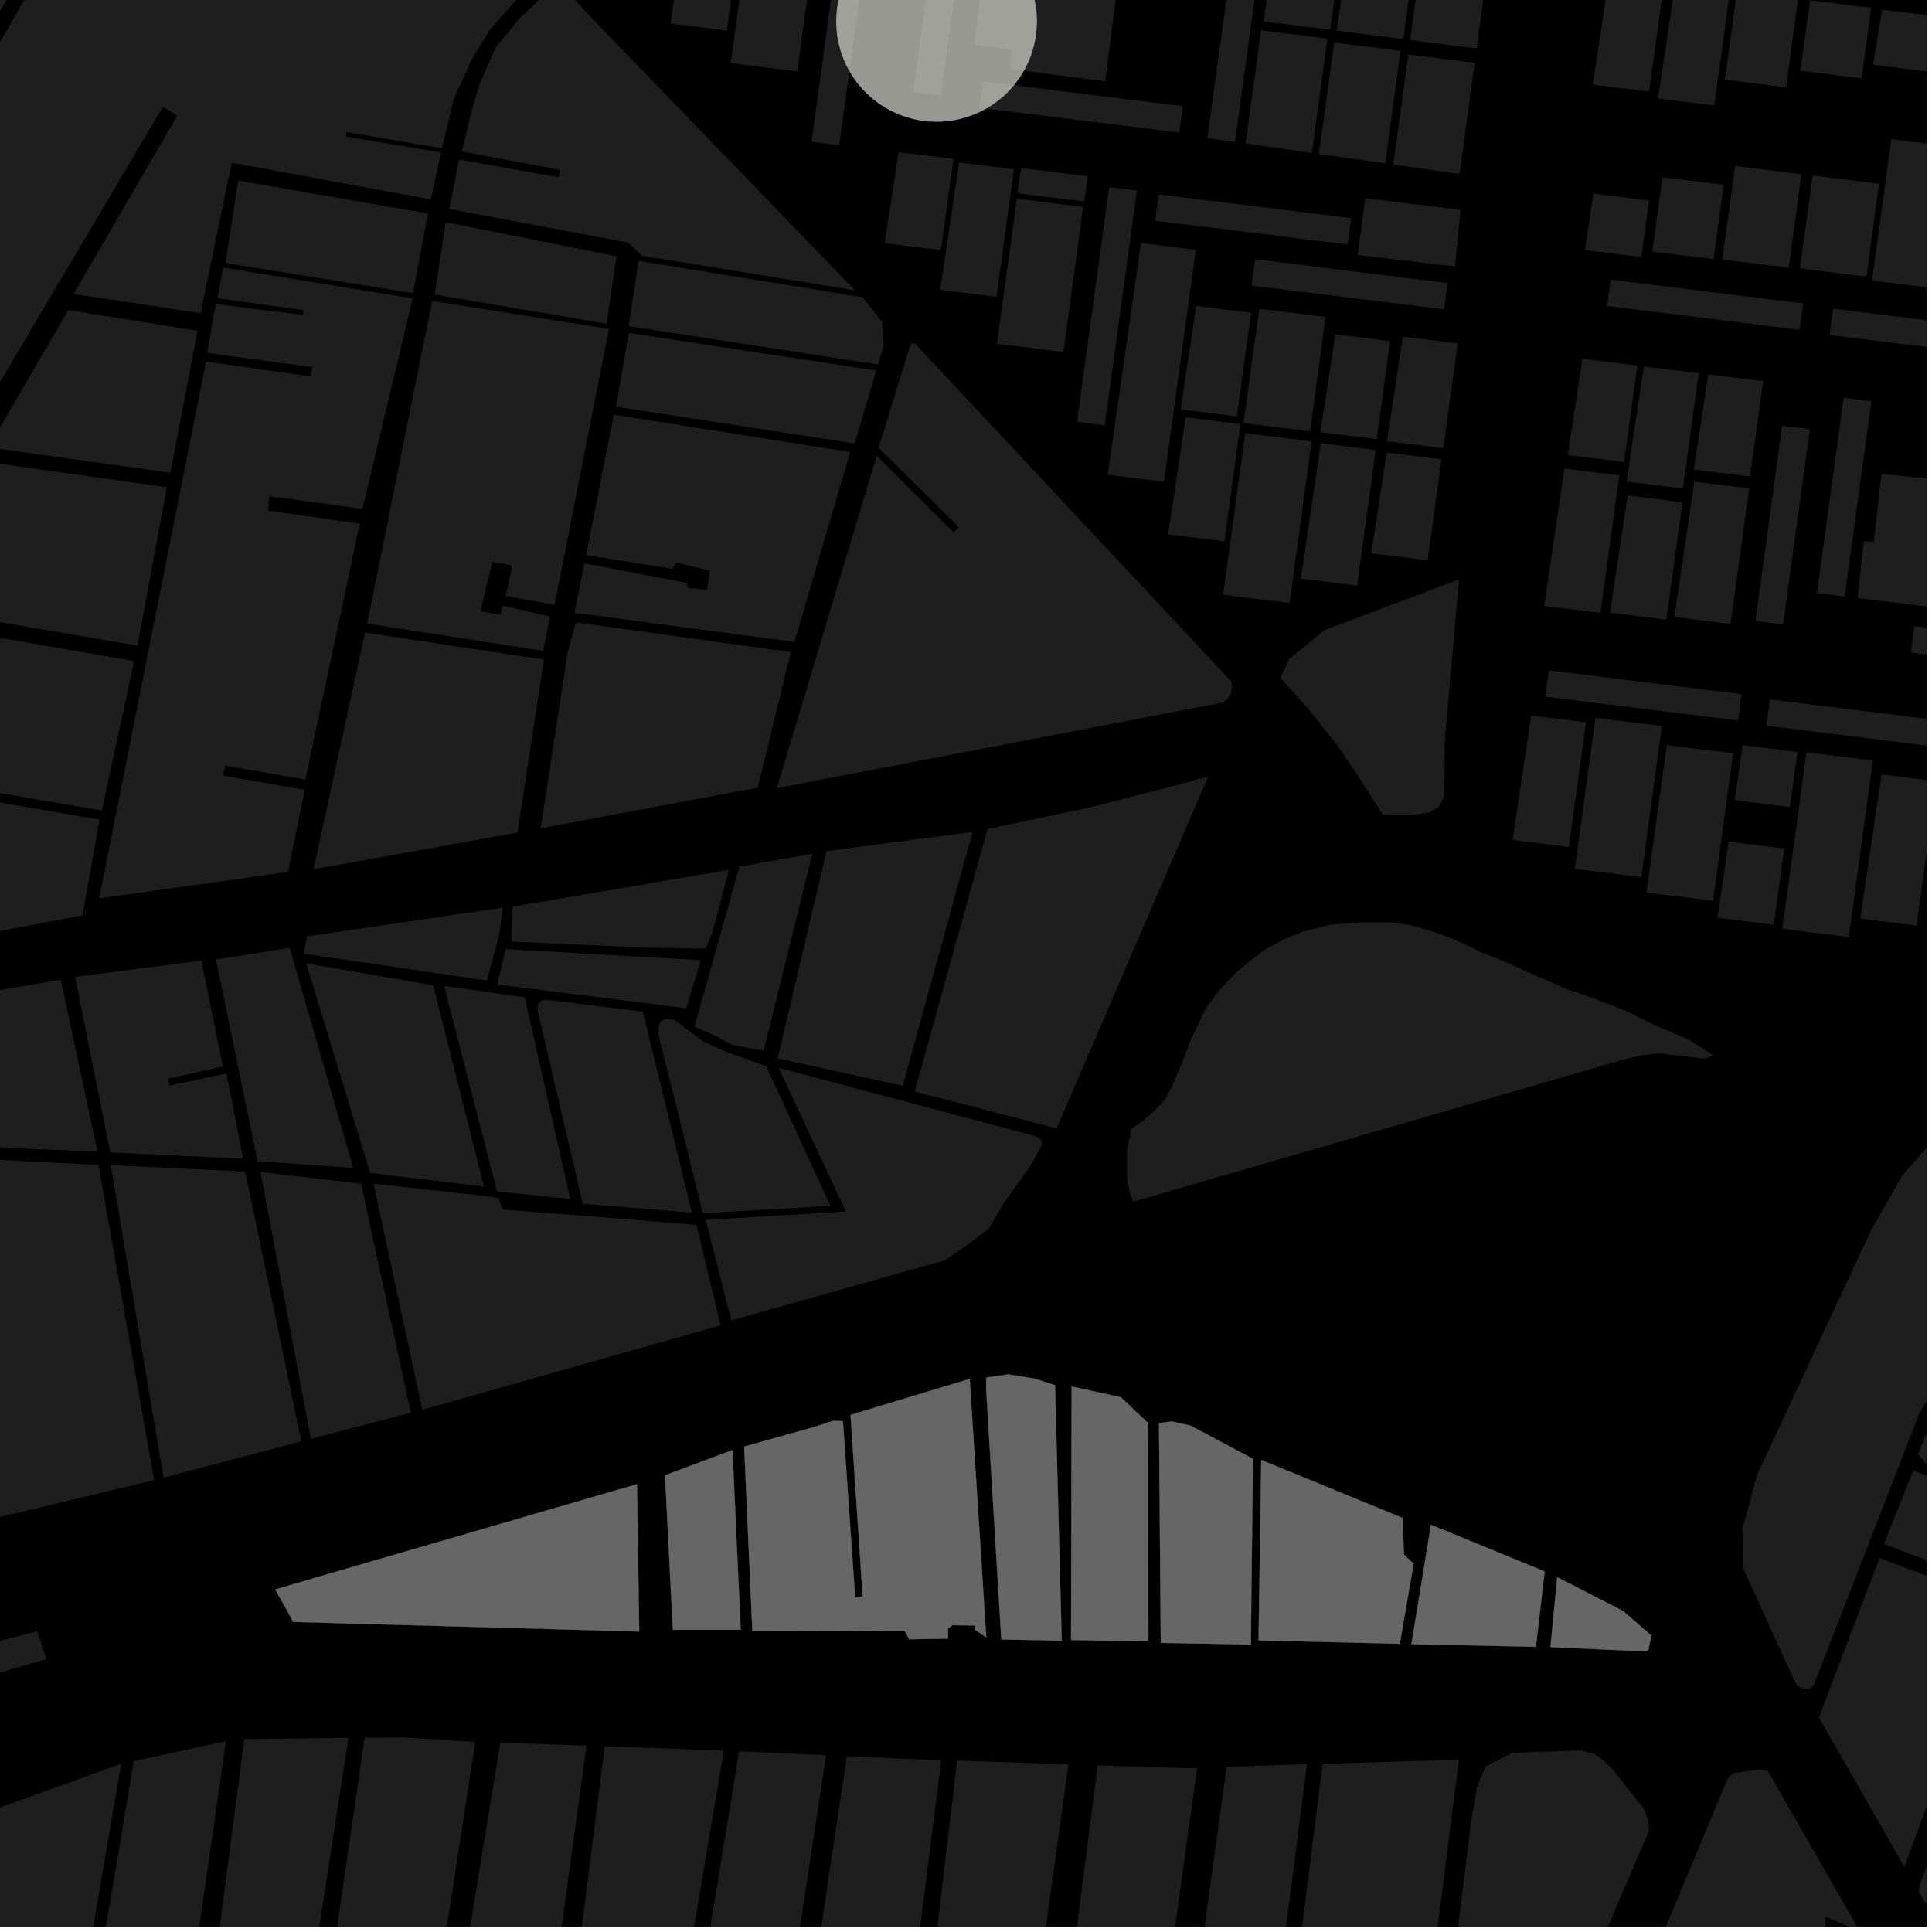 <?xml version="1.0" encoding="UTF-8"?>
<svg xmlns="http://www.w3.org/2000/svg" xmlns:xlink="http://www.w3.org/1999/xlink" width="361pt" height="361pt" viewBox="0 0 361 361" version="1.1">
<defs>
<clipPath id="clip1">
  <path d="M 349 1 L 360 1 L 360 14 L 349 14 Z M 349 1 "/>
</clipPath>
<clipPath id="clip2">
  <path d="M 341 57 L 360 57 L 360 68 L 341 68 Z M 341 57 "/>
</clipPath>
<clipPath id="clip3">
  <path d="M 349 25 L 360 25 L 360 54 L 349 54 Z M 349 25 "/>
</clipPath>
<clipPath id="clip4">
  <path d="M 357 117 L 360 117 L 360 127 L 357 127 Z M 357 117 "/>
</clipPath>
<clipPath id="clip5">
  <path d="M 347 88 L 360 88 L 360 117 L 347 117 Z M 347 88 "/>
</clipPath>
<clipPath id="clip6">
  <path d="M 347 144 L 360 144 L 360 173 L 347 173 Z M 347 144 "/>
</clipPath>
<clipPath id="clip7">
  <path d="M 330 130 L 360 130 L 360 141 L 330 141 Z M 330 130 "/>
</clipPath>
<clipPath id="clip8">
  <path d="M 339 291 L 360 291 L 360 349 L 339 349 Z M 339 291 "/>
</clipPath>
<clipPath id="clip9">
  <path d="M 325 13 L 360 13 L 360 316 L 325 316 Z M 325 13 "/>
</clipPath>
<clipPath id="clip10">
  <path d="M 358 216 L 360 216 L 360 293 L 358 293 Z M 358 216 "/>
</clipPath>
<clipPath id="clip11">
  <path d="M 358 333 L 360 333 L 360 360 L 358 360 Z M 358 333 "/>
</clipPath>
<clipPath id="clip12">
  <path d="M 352 274 L 360 274 L 360 316 L 352 316 Z M 352 274 "/>
</clipPath>
<clipPath id="clip13">
  <path d="M 0 304 L 9 304 L 9 360 L 0 360 Z M 0 304 "/>
</clipPath>
<clipPath id="clip14">
  <path d="M 54 324 L 89 324 L 89 360 L 54 360 Z M 54 324 "/>
</clipPath>
<clipPath id="clip15">
  <path d="M 191 329 L 224 329 L 224 360 L 191 360 Z M 191 329 "/>
</clipPath>
<clipPath id="clip16">
  <path d="M 166 328 L 200 328 L 200 360 L 166 360 Z M 166 328 "/>
</clipPath>
<clipPath id="clip17">
  <path d="M 121 327 L 155 327 L 155 360 L 121 360 Z M 121 327 "/>
</clipPath>
<clipPath id="clip18">
  <path d="M 33 324 L 66 324 L 66 360 L 33 360 Z M 33 324 "/>
</clipPath>
<clipPath id="clip19">
  <path d="M 10 325 L 43 325 L 43 360 L 10 360 Z M 10 325 "/>
</clipPath>
<clipPath id="clip20">
  <path d="M 0 329 L 23 329 L 23 360 L 0 360 Z M 0 329 "/>
</clipPath>
<clipPath id="clip21">
  <path d="M 77 325 L 110 325 L 110 360 L 77 360 Z M 77 325 "/>
</clipPath>
<clipPath id="clip22">
  <path d="M 100 326 L 136 326 L 136 360 L 100 360 Z M 100 326 "/>
</clipPath>
<clipPath id="clip23">
  <path d="M 142 328 L 176 328 L 176 360 L 142 360 Z M 142 328 "/>
</clipPath>
<clipPath id="clip24">
  <path d="M 213 329 L 245 329 L 245 360 L 213 360 Z M 213 329 "/>
</clipPath>
<clipPath id="clip25">
  <path d="M 232 328 L 273 328 L 273 360 L 232 360 Z M 232 328 "/>
</clipPath>
<clipPath id="clip26">
  <path d="M 261 327 L 309 327 L 309 360 L 261 360 Z M 261 327 "/>
</clipPath>
<clipPath id="clip27">
  <path d="M 284 330 L 360 330 L 360 360 L 284 360 Z M 284 330 "/>
</clipPath>
</defs>
<g id="surface350">
<path style="fill-rule:nonzero;fill:rgb(0%,0%,0%);fill-opacity:1;stroke-width:0.03;stroke-linecap:square;stroke-linejoin:miter;stroke:rgb(0%,0%,0%);stroke-opacity:1;stroke-miterlimit:10;" d="M 0 178 L 360 178 L 360 -182 L 0 -182 Z M 0 178 " transform="matrix(1,0,0,1,0,182)"/>
<path style=" stroke:none;fill-rule:nonzero;fill:rgb(39.999%,39.999%,39.999%);fill-opacity:0.3;" d="M 40.289 56.809 L 56.637 58.836 L 56.672 58.367 L 56.703 57.941 L 40.656 55.727 L 41.703 49.996 L 77.109 55.762 L 67.73 95.086 L 50.316 92.723 L 50.199 93.965 L 50.129 95.406 L 67.223 97.84 L 57.055 145.676 L 42.059 143.059 L 41.906 143.914 L 41.727 144.926 L 56.969 147.586 L 53.812 162.934 L 18.523 167.859 L 38.504 67.559 L 58.141 70.352 L 58.23 69.57 L 58.34 68.605 L 38.73 65.938 Z M 40.289 56.809 "/>
<path style=" stroke:none;fill-rule:nonzero;fill:rgb(39.999%,39.999%,39.999%);fill-opacity:0.3;" d="M 163.82 85.16 L 178.168 99.473 L 178.688 98.941 L 179.176 98.488 L 164.164 83.691 L 169.918 65.074 L 170.211 64.211 L 170.926 64.152 L 230.098 127.359 L 230.199 128.457 L 229.996 129.621 L 229.285 130.676 L 228.402 131.289 L 145.148 147.273 Z M 163.82 85.16 "/>
<path style=" stroke:none;fill-rule:nonzero;fill:rgb(39.999%,39.999%,39.999%);fill-opacity:0.3;" d="M 221.969 146.125 L 225.777 145.051 L 225.742 145.129 L 223.891 146.98 Z M 221.969 146.125 "/>
<path style=" stroke:none;fill-rule:nonzero;fill:rgb(39.999%,39.999%,39.999%);fill-opacity:0.3;" d="M 96.695 155.566 L 58.59 162.43 L 68.211 118.191 L 101.629 123.238 Z M 96.695 155.566 "/>
<path style=" stroke:none;fill-rule:nonzero;fill:rgb(39.999%,39.999%,39.999%);fill-opacity:0.3;" d="M 80.762 56.23 L 113.789 61.461 L 103.629 113.012 L 94.48 111.359 L 95.73 105.676 L 93.789 105.316 L 91.984 104.984 L 89.793 114.203 L 93.508 114.887 L 93.961 113.164 L 102.781 115.203 L 101.484 121.625 L 68.605 116.504 Z M 80.762 56.23 "/>
<path style=" stroke:none;fill-rule:nonzero;fill:rgb(39.999%,39.999%,39.999%);fill-opacity:0.3;" d="M 107.605 116.289 L 147.773 121.844 L 141.582 147.18 L 101.027 154.773 L 106.055 121.945 Z M 107.605 116.289 "/>
<path style=" stroke:none;fill-rule:nonzero;fill:rgb(39.999%,39.999%,39.999%);fill-opacity:0.3;" d="M 114.68 77.477 L 158.863 84.457 L 148.449 119.941 L 107.328 114.5 L 109.215 105.273 L 128.328 108.91 L 128.574 109.863 L 132.098 110.246 L 132.367 108.445 L 132.637 106.648 L 126.402 105.109 L 125.625 106.281 L 109.516 103.723 Z M 114.68 77.477 "/>
<path style=" stroke:none;fill-rule:nonzero;fill:rgb(39.999%,39.999%,39.999%);fill-opacity:0.3;" d="M 117.488 62.203 L 163.742 69.238 L 159.699 82.871 L 115.117 76 Z M 117.488 62.203 "/>
<path style=" stroke:none;fill-rule:nonzero;fill:rgb(39.999%,39.999%,39.999%);fill-opacity:0.3;" d="M 44.504 33.738 L 79.965 39.883 L 77.168 54.785 L 42.133 49.152 Z M 44.504 33.738 "/>
<path style=" stroke:none;fill-rule:nonzero;fill:rgb(39.999%,39.999%,39.999%);fill-opacity:0.3;" d="M 109.422 2.184 L 159.746 54.25 L 119.949 47.781 L 117.434 45.352 L 83.965 39.039 L 85.777 29.801 L 104.441 33.121 L 104.547 32.387 L 104.641 31.73 L 86.293 28.32 L 88.215 20.441 L 89.492 16.031 L 92.609 8.848 L 96.93 3.598 L 103.246 -2.453 L 104.047 -2.898 L 104.934 -2.812 Z M 109.422 2.184 "/>
<path style=" stroke:none;fill-rule:nonzero;fill:rgb(39.999%,39.999%,39.999%);fill-opacity:0.3;" d="M 83.281 41.52 L 115.203 47.887 L 113.344 60.492 L 81.211 55.043 Z M 83.281 41.52 "/>
<path style=" stroke:none;fill-rule:nonzero;fill:rgb(39.999%,39.999%,39.999%);fill-opacity:0.3;" d="M 119.32 48.742 L 161.176 55.535 L 164.84 60.168 L 165.094 64.652 L 164.059 68.117 L 117.469 60.938 Z M 119.32 48.742 "/>
<path style=" stroke:none;fill-rule:evenodd;fill:rgb(39.999%,39.999%,39.999%);fill-opacity:0.3;" d="M -37.281 -34.914 L -36.562 -34.184 L -53.965 -18.754 L -52.895 -17.801 L -51.82 -16.852 L -34.102 -32.043 L -29.082 -27.219 L -27.699 -28.516 L -32.57 -33.32 L -20.598 -44.184 L -21.629 -45.379 L -22.75 -46.684 L -34.359 -36.629 L -34.906 -37.172 L -18.988 -52.293 L -15.234 -56.043 L -14.406 -56.844 L -13.066 -55.465 L -0.262 -66.496 L 4.344 -70.469 L 24.129 -87.516 L 31.535 -80.156 L 42.52 -69.219 L 22.582 -34.797 L -71.215 118.016 L -73.691 119.891 L -76.895 120.277 L -171.973 113.234 L -174.539 111.844 L -176.371 108.895 L -176.191 105.418 L -161.562 71.801 L -153.688 54.57 L -151.707 50.234 L -151.363 46.652 L -150.906 44.109 L -150.684 42.309 L -150.227 40.613 L -149.77 38.914 L -148.402 37.43 L -146.129 37.219 L -145 37.43 L -142.055 38.273 L -134.285 40.199 L -126.41 34.281 L -85.41 -2.418 L -86.457 -3.348 L -55.559 -19.004 L -37.742 -34.477 Z M -132.949 7.395 L -148.77 20.285 L -148.82 19.926 Z M -132.949 7.395 "/>
<path style=" stroke:none;fill-rule:nonzero;fill:rgb(39.999%,39.999%,39.999%);fill-opacity:0.3;" d="M -3.504 149.332 L 18.574 153.16 L 15.422 171.031 L -9.035 175.691 Z M -3.504 149.332 "/>
<path style=" stroke:none;fill-rule:nonzero;fill:rgb(39.999%,39.999%,39.999%);fill-opacity:0.3;" d="M -21.148 115.52 L 25.062 123.52 L 19.023 151.449 L -36.441 141.98 Z M -21.148 115.52 "/>
<path style=" stroke:none;fill-rule:nonzero;fill:rgb(39.999%,39.999%,39.999%);fill-opacity:0.3;" d="M -3.891 86.121 L 31.18 91.047 L 25.684 120.637 L -19.727 112.883 Z M -3.891 86.121 "/>
<path style=" stroke:none;fill-rule:nonzero;fill:rgb(39.999%,39.999%,39.999%);fill-opacity:0.3;" d="M 12.766 57.938 L 36.91 61.793 L 31.844 88.336 L -2.168 83.594 Z M 12.766 57.938 "/>
<path style=" stroke:none;fill-rule:nonzero;fill:rgb(39.999%,39.999%,39.999%);fill-opacity:0.3;" d="M 100.125 -11.086 L 103.844 -7.711 L 98.176 -1.988 L 91.543 5.539 L 88.199 10.984 L 84.844 18.34 L 82.566 27.699 L 64.742 24.684 L 64.68 25.125 L 64.629 25.512 L 82.438 28.488 L 80.492 37.262 L 43.301 30.41 L 37.488 58.52 L 13.746 54.934 L 33.129 21.605 L 31.785 20.785 L 30.441 19.961 L -34.137 129.059 L -65.402 121.355 L 6.617 -3.613 L 7.441 -2.859 L 8.434 -4.539 L 45.465 -67.215 Z M 100.125 -11.086 "/>
<path style=" stroke:none;fill-rule:nonzero;fill:rgb(39.999%,39.999%,39.999%);fill-opacity:0.3;" d="M 338.211 0.047 L 349.625 1.457 L 347.855 14.637 L 336.406 13.223 Z M 338.211 0.047 "/>
<path style=" stroke:none;fill-rule:nonzero;fill:rgb(39.999%,39.999%,39.999%);fill-opacity:0.3;" d="M 324.539 -1.496 L 335.949 -0.086 L 333.742 16.305 L 322.289 14.891 Z M 324.539 -1.496 "/>
<path style=" stroke:none;fill-rule:nonzero;fill:rgb(39.999%,39.999%,39.999%);fill-opacity:0.3;" d="M 312.996 -2.852 L 323.246 -1.586 L 320.324 19.703 L 309.805 18.402 Z M 312.996 -2.852 "/>
<path style=" stroke:none;fill-rule:nonzero;fill:rgb(39.999%,39.999%,39.999%);fill-opacity:0.3;" d="M 300.672 -4.41 L 310.922 -3.145 L 308.141 17.094 L 297.621 15.793 Z M 300.672 -4.41 "/>
<g clip-path="url(#clip1)" clip-rule="nonzero">
<path style=" stroke:none;fill-rule:nonzero;fill:rgb(39.999%,39.999%,39.999%);fill-opacity:0.3;" d="M 351.68 1.801 L 361.93 3.066 L 360.508 13.391 L 349.988 12.09 Z M 351.68 1.801 "/>
</g>
<path style=" stroke:none;fill-rule:nonzero;fill:rgb(39.999%,39.999%,39.999%);fill-opacity:0.3;" d="M 95.781 169.418 L 136.18 162.527 L 135.246 166.219 L 133.094 174.219 L 131.867 177.246 L 121.102 177.086 L 95.535 175.941 Z M 95.781 169.418 "/>
<path style=" stroke:none;fill-rule:nonzero;fill:rgb(39.999%,39.999%,39.999%);fill-opacity:0.3;" d="M 123.02 193.254 L 123.152 191.375 L 123.75 190.566 L 124.832 190.41 L 126.055 190.621 L 127.641 191.75 L 131.203 194.5 L 135.27 196.379 L 139.312 197.816 L 143.07 199.168 L 144.277 201.625 L 155.164 225.32 L 131.34 226.684 Z M 123.02 193.254 "/>
<path style=" stroke:none;fill-rule:nonzero;fill:rgb(39.999%,39.999%,39.999%);fill-opacity:0.3;" d="M 184.52 154.918 L 203.793 150.836 L 220.145 146.641 L 221.969 146.125 L 223.891 146.98 L 225.742 145.129 L 197.43 210.836 L 170.91 203.949 Z M 184.52 154.918 "/>
<path style=" stroke:none;fill-rule:nonzero;fill:rgb(39.999%,39.999%,39.999%);fill-opacity:0.3;" d="M 154.434 159.035 L 181.734 155.449 L 168.68 202.895 L 145.316 197.758 Z M 154.434 159.035 "/>
<path style=" stroke:none;fill-rule:nonzero;fill:rgb(39.999%,39.999%,39.999%);fill-opacity:0.3;" d="M 136.656 246.719 L 131.848 227.93 L 158.051 226.379 L 145.484 199.531 L 193.098 212.18 L 194.324 212.703 L 194.652 213.324 L 194.613 214.082 L 192.551 217.836 L 187.523 224.855 L 184.723 229.617 L 180.598 232.73 L 176.477 235.512 Z M 136.656 246.719 "/>
<path style=" stroke:none;fill-rule:nonzero;fill:rgb(39.999%,39.999%,39.999%);fill-opacity:0.3;" d="M -42.441 214.605 L 18.395 217.664 L 28.801 276.566 L -19.898 288.215 Z M -42.441 214.605 "/>
<path style=" stroke:none;fill-rule:nonzero;fill:rgb(39.999%,39.999%,39.999%);fill-opacity:0.3;" d="M 20.691 217.703 L 45.809 218.906 L 56.309 269.32 L 30.559 276.105 Z M 20.691 217.703 "/>
<path style=" stroke:none;fill-rule:nonzero;fill:rgb(39.999%,39.999%,39.999%);fill-opacity:0.3;" d="M 48.676 218.996 L 67.461 221.176 L 76.766 263.973 L 58.082 268.852 Z M 48.676 218.996 "/>
<path style=" stroke:none;fill-rule:nonzero;fill:rgb(39.999%,39.999%,39.999%);fill-opacity:0.3;" d="M 69.793 221.172 L 91.082 223.523 L 93.215 223.875 L 93.879 226.004 L 109.98 227.242 L 130.152 228.875 L 134.637 247.645 L 78.914 263.434 Z M 69.793 221.172 "/>
<path style=" stroke:none;fill-rule:nonzero;fill:rgb(39.999%,39.999%,39.999%);fill-opacity:0.3;" d="M 57.215 180.004 L 80.945 184.105 L 90.441 221.734 L 69.156 219.152 Z M 57.215 180.004 "/>
<path style=" stroke:none;fill-rule:nonzero;fill:rgb(39.999%,39.999%,39.999%);fill-opacity:0.3;" d="M -50.594 193.523 L 11.367 183.062 L 18.219 215.18 L -43.16 212.719 Z M -50.594 193.523 "/>
<path style=" stroke:none;fill-rule:nonzero;fill:rgb(39.999%,39.999%,39.999%);fill-opacity:0.3;" d="M 14.012 182.523 L 37.633 179.484 L 41.637 199.277 L 31.371 201.57 L 31.516 202.238 L 31.648 202.844 L 42.324 200.582 L 45.43 216.508 L 20.586 215.328 Z M 14.012 182.523 "/>
<path style=" stroke:none;fill-rule:nonzero;fill:rgb(39.999%,39.999%,39.999%);fill-opacity:0.3;" d="M 40.355 179.273 L 54.129 177.102 L 66.008 218.227 L 48.133 216.988 Z M 40.355 179.273 "/>
<path style=" stroke:none;fill-rule:nonzero;fill:rgb(39.999%,39.999%,39.999%);fill-opacity:0.3;" d="M 94.48 177.336 L 130.934 179.41 L 128.238 188.395 L 92.91 183.965 Z M 94.48 177.336 "/>
<path style=" stroke:none;fill-rule:nonzero;fill:rgb(39.999%,39.999%,39.999%);fill-opacity:0.3;" d="M 93.332 174.445 L 90.969 183.219 L 56.707 178.188 L 57.383 174.953 L 93.918 169.609 Z M 93.332 174.445 "/>
<path style=" stroke:none;fill-rule:nonzero;fill:rgb(39.999%,39.999%,39.999%);fill-opacity:0.3;" d="M 100.441 188.762 L 100.406 187.887 L 100.785 187.238 L 101.195 186.879 L 102.016 186.812 L 110.387 187.832 L 120.121 189.027 L 129.277 226.574 L 108.883 224.938 Z M 100.441 188.762 "/>
<path style=" stroke:none;fill-rule:nonzero;fill:rgb(39.999%,39.999%,39.999%);fill-opacity:0.3;" d="M 82.992 184.223 L 98.039 186.355 L 106.559 224.023 L 92.867 222.637 Z M 82.992 184.223 "/>
<path style=" stroke:none;fill-rule:nonzero;fill:rgb(39.999%,39.999%,39.999%);fill-opacity:0.3;" d="M 129.766 191.852 L 138.16 161.91 L 151.789 159.539 L 142.691 196.34 L 136.762 195.223 L 133.914 193.648 Z M 129.766 191.852 "/>
<g clip-path="url(#clip2)" clip-rule="nonzero">
<path style=" stroke:none;fill-rule:nonzero;fill:rgb(39.999%,39.999%,39.999%);fill-opacity:0.3;" d="M 341.875 62.598 L 342.551 57.68 L 378.59 62.133 L 377.918 67.051 Z M 341.875 62.598 "/>
</g>
<path style=" stroke:none;fill-rule:nonzero;fill:rgb(39.999%,39.999%,39.999%);fill-opacity:0.3;" d="M 297.727 36.176 L 308.137 37.461 L 306.684 48.023 L 296.164 46.723 Z M 297.727 36.176 "/>
<path style=" stroke:none;fill-rule:nonzero;fill:rgb(39.999%,39.999%,39.999%);fill-opacity:0.3;" d="M 338.707 32.801 L 351.102 34.332 L 348.762 51.688 L 336.328 50.168 Z M 338.707 32.801 "/>
<path style=" stroke:none;fill-rule:nonzero;fill:rgb(39.999%,39.999%,39.999%);fill-opacity:0.3;" d="M 300.289 57.172 L 300.965 52.254 L 336.926 56.695 L 336.25 61.613 Z M 300.289 57.172 "/>
<path style=" stroke:none;fill-rule:nonzero;fill:rgb(39.999%,39.999%,39.999%);fill-opacity:0.3;" d="M 310.633 33.125 L 322.062 34.535 L 320.18 48.426 L 308.727 47.027 Z M 310.633 33.125 "/>
<path style=" stroke:none;fill-rule:nonzero;fill:rgb(39.999%,39.999%,39.999%);fill-opacity:0.3;" d="M 324.207 31.008 L 336.602 32.543 L 334.242 50.02 L 321.809 48.5 Z M 324.207 31.008 "/>
<g clip-path="url(#clip3)" clip-rule="nonzero">
<path style=" stroke:none;fill-rule:nonzero;fill:rgb(39.999%,39.999%,39.999%);fill-opacity:0.3;" d="M 353.41 25.992 L 365.746 27.516 L 362.223 53.945 L 349.789 52.43 Z M 353.41 25.992 "/>
</g>
<g clip-path="url(#clip4)" clip-rule="nonzero">
<path style=" stroke:none;fill-rule:nonzero;fill:rgb(39.999%,39.999%,39.999%);fill-opacity:0.3;" d="M 357.023 121.926 L 357.699 117.004 L 393.738 121.457 L 393.066 126.379 Z M 357.023 121.926 "/>
</g>
<path style=" stroke:none;fill-rule:nonzero;fill:rgb(39.999%,39.999%,39.999%);fill-opacity:0.3;" d="M 295.691 67.055 L 305.941 68.32 L 303.465 86.332 L 292.945 85.035 Z M 295.691 67.055 "/>
<path style=" stroke:none;fill-rule:nonzero;fill:rgb(39.999%,39.999%,39.999%);fill-opacity:0.3;" d="M 292.324 87.547 L 302.574 88.812 L 299.043 114.527 L 288.523 113.23 Z M 292.324 87.547 "/>
<path style=" stroke:none;fill-rule:nonzero;fill:rgb(39.999%,39.999%,39.999%);fill-opacity:0.3;" d="M 307.16 68.469 L 317.41 69.738 L 314.453 91.285 L 303.934 89.988 Z M 307.16 68.469 "/>
<path style=" stroke:none;fill-rule:nonzero;fill:rgb(39.999%,39.999%,39.999%);fill-opacity:0.3;" d="M 304.125 92.57 L 314.375 93.836 L 311.359 115.781 L 300.84 114.484 Z M 304.125 92.57 "/>
<path style=" stroke:none;fill-rule:nonzero;fill:rgb(39.999%,39.999%,39.999%);fill-opacity:0.3;" d="M 316.594 89.988 L 326.844 91.254 L 323.367 116.586 L 312.848 115.285 Z M 316.594 89.988 "/>
<path style=" stroke:none;fill-rule:nonzero;fill:rgb(39.999%,39.999%,39.999%);fill-opacity:0.3;" d="M 319.203 69.957 L 329.453 71.223 L 327.004 89.043 L 316.484 87.746 Z M 319.203 69.957 "/>
<path style=" stroke:none;fill-rule:nonzero;fill:rgb(39.999%,39.999%,39.999%);fill-opacity:0.3;" d="M 333.004 79.547 L 338.184 80.188 L 333.18 116.676 L 328 116.035 Z M 333.004 79.547 "/>
<path style=" stroke:none;fill-rule:nonzero;fill:rgb(39.999%,39.999%,39.999%);fill-opacity:0.3;" d="M 344.504 74.328 L 349.688 74.969 L 344.684 111.457 L 339.5 110.816 Z M 344.504 74.328 "/>
<g clip-path="url(#clip5)" clip-rule="nonzero">
<path style=" stroke:none;fill-rule:nonzero;fill:rgb(39.999%,39.999%,39.999%);fill-opacity:0.3;" d="M 372.883 100 L 390.668 102.301 L 388.938 116.859 L 347.098 111.746 L 348.273 101.109 L 350.125 101.242 L 351.547 88.566 L 373.746 90.734 Z M 372.883 100 "/>
</g>
<path style=" stroke:none;fill-rule:nonzero;fill:rgb(39.999%,39.999%,39.999%);fill-opacity:0.3;" d="M 325.625 139.234 L 335.875 140.5 L 334.461 150.785 L 324.125 149.508 Z M 325.625 139.234 "/>
<path style=" stroke:none;fill-rule:nonzero;fill:rgb(39.999%,39.999%,39.999%);fill-opacity:0.3;" d="M 286.105 133.695 L 296.355 134.961 L 293.152 158.25 L 282.633 156.961 Z M 286.105 133.695 "/>
<path style=" stroke:none;fill-rule:nonzero;fill:rgb(39.999%,39.999%,39.999%);fill-opacity:0.3;" d="M 337.547 140.562 L 349.945 142.094 L 345.457 175.09 L 333.023 173.555 Z M 337.547 140.562 "/>
<path style=" stroke:none;fill-rule:nonzero;fill:rgb(39.999%,39.999%,39.999%);fill-opacity:0.3;" d="M 311.438 139.219 L 323.836 140.75 L 320.094 168.316 L 307.66 166.781 Z M 311.438 139.219 "/>
<path style=" stroke:none;fill-rule:nonzero;fill:rgb(39.999%,39.999%,39.999%);fill-opacity:0.3;" d="M 322.996 157.266 L 333.395 158.551 L 331.441 172.785 L 320.922 171.488 Z M 322.996 157.266 "/>
<g clip-path="url(#clip6)" clip-rule="nonzero">
<path style=" stroke:none;fill-rule:nonzero;fill:rgb(39.999%,39.999%,39.999%);fill-opacity:0.3;" d="M 351.57 144.703 L 361.82 145.969 L 358.117 172.938 L 347.598 171.641 Z M 351.57 144.703 "/>
</g>
<path style=" stroke:none;fill-rule:nonzero;fill:rgb(39.999%,39.999%,39.999%);fill-opacity:0.3;" d="M 269.828 148.578 L 269.828 148.82 L 269.453 149.582 Z M 269.828 148.578 "/>
<path style=" stroke:none;fill-rule:nonzero;fill:rgb(39.999%,39.999%,39.999%);fill-opacity:0.3;" d="M 269.324 149.84 L 268.879 150.75 L 267.766 151.402 Z M 269.324 149.84 "/>
<path style=" stroke:none;fill-rule:nonzero;fill:rgb(39.999%,39.999%,39.999%);fill-opacity:0.3;" d="M 298.121 134.125 L 310.52 135.656 L 306.688 163.891 L 294.254 162.355 Z M 298.121 134.125 "/>
<path style=" stroke:none;fill-rule:nonzero;fill:rgb(39.999%,39.999%,39.999%);fill-opacity:0.3;" d="M 288.73 130.18 L 289.402 125.262 L 325.441 129.711 L 324.77 134.633 Z M 288.73 130.18 "/>
<g clip-path="url(#clip7)" clip-rule="nonzero">
<path style=" stroke:none;fill-rule:nonzero;fill:rgb(39.999%,39.999%,39.999%);fill-opacity:0.3;" d="M 330.055 135.605 L 330.727 130.688 L 366.766 135.137 L 366.094 140.059 Z M 330.055 135.605 "/>
</g>
<path style=" stroke:none;fill-rule:nonzero;fill:rgb(39.999%,39.999%,39.999%);fill-opacity:0.3;" d="M 207.254 34.969 L 212.434 35.605 L 206.422 79.465 L 201.242 78.824 Z M 207.254 34.969 "/>
<path style=" stroke:none;fill-rule:nonzero;fill:rgb(39.999%,39.999%,39.999%);fill-opacity:0.3;" d="M 189.992 37.125 L 202.391 38.656 L 198.707 65.773 L 186.277 64.238 Z M 189.992 37.125 "/>
<path style=" stroke:none;fill-rule:nonzero;fill:rgb(39.999%,39.999%,39.999%);fill-opacity:0.3;" d="M 190.82 31.402 L 203.219 32.934 L 202.605 37.656 L 190.047 36.102 Z M 190.82 31.402 "/>
<path style=" stroke:none;fill-rule:nonzero;fill:rgb(39.999%,39.999%,39.999%);fill-opacity:0.3;" d="M 262.121 62.895 L 272.375 64.16 L 269.684 83.754 L 259.164 82.453 Z M 262.121 62.895 "/>
<path style=" stroke:none;fill-rule:nonzero;fill:rgb(39.999%,39.999%,39.999%);fill-opacity:0.3;" d="M 239.457 126.27 L 240.852 123.188 L 247.477 117.746 L 272.625 108.254 L 269.953 138.535 L 269.828 148.578 L 269.453 149.582 L 269.324 149.84 L 267.766 151.402 L 267.117 151.781 L 264 152.297 L 262.637 152.297 Z M 239.457 126.27 "/>
<path style=" stroke:none;fill-rule:nonzero;fill:rgb(39.999%,39.999%,39.999%);fill-opacity:0.3;" d="M 259.098 84.57 L 269.348 85.84 L 266.758 104.684 L 256.238 103.383 Z M 259.098 84.57 "/>
<path style=" stroke:none;fill-rule:nonzero;fill:rgb(39.999%,39.999%,39.999%);fill-opacity:0.3;" d="M 246.805 82.82 L 257.055 84.086 L 253.578 109.418 L 243.059 108.117 Z M 246.805 82.82 "/>
<path style=" stroke:none;fill-rule:nonzero;fill:rgb(39.999%,39.999%,39.999%);fill-opacity:0.3;" d="M 232.68 80.941 L 245.078 82.473 L 240.977 112.66 L 228.543 111.125 Z M 232.68 80.941 "/>
<path style=" stroke:none;fill-rule:nonzero;fill:rgb(39.999%,39.999%,39.999%);fill-opacity:0.3;" d="M 235.289 57.691 L 247.688 59.223 L 244.793 80.605 L 232.359 79.066 Z M 235.289 57.691 "/>
<path style=" stroke:none;fill-rule:nonzero;fill:rgb(39.999%,39.999%,39.999%);fill-opacity:0.3;" d="M 249.512 62.473 L 259.762 63.738 L 257.246 82.055 L 246.727 80.754 Z M 249.512 62.473 "/>
<path style=" stroke:none;fill-rule:nonzero;fill:rgb(39.999%,39.999%,39.999%);fill-opacity:0.3;" d="M 233.867 53.363 L 234.543 48.445 L 270.504 52.887 L 269.828 57.805 Z M 233.867 53.363 "/>
<path style=" stroke:none;fill-rule:nonzero;fill:rgb(39.999%,39.999%,39.999%);fill-opacity:0.3;" d="M 215.836 41.238 L 216.512 36.32 L 252.473 40.762 L 251.797 45.684 Z M 215.836 41.238 "/>
<path style=" stroke:none;fill-rule:nonzero;fill:rgb(39.999%,39.999%,39.999%);fill-opacity:0.3;" d="M 253.672 47.652 L 255.113 37.047 L 272.906 39.195 L 271.879 49.797 Z M 253.672 47.652 "/>
<path style=" stroke:none;fill-rule:nonzero;fill:rgb(39.999%,39.999%,39.999%);fill-opacity:0.3;" d="M 139.738 -11.527 L 152.137 -9.996 L 148.973 13.34 L 136.539 11.801 Z M 139.738 -11.527 "/>
<path style=" stroke:none;fill-rule:nonzero;fill:rgb(39.999%,39.999%,39.999%);fill-opacity:0.3;" d="M 128.02 -13.68 L 138.27 -12.414 L 135.805 5.703 L 125.285 4.402 Z M 128.02 -13.68 "/>
<path style=" stroke:none;fill-rule:nonzero;fill:rgb(39.999%,39.999%,39.999%);fill-opacity:0.3;" d="M 184.594 -13.898 L 209.84 -11.07 L 206.523 15.199 L 188.73 12.891 L 188.949 9.305 L 182.055 8.359 Z M 184.594 -13.898 "/>
<path style=" stroke:none;fill-rule:nonzero;fill:rgb(39.999%,39.999%,39.999%);fill-opacity:0.3;" d="M 175.164 -15.848 L 180.344 -15.207 L 175.816 17.82 L 170.637 17.18 Z M 175.164 -15.848 "/>
<path style=" stroke:none;fill-rule:nonzero;fill:rgb(39.999%,39.999%,39.999%);fill-opacity:0.3;" d="M 156.16 -6.551 L 161.344 -5.91 L 156.812 27.117 L 151.633 26.477 Z M 156.16 -6.551 "/>
<path style=" stroke:none;fill-rule:nonzero;fill:rgb(39.999%,39.999%,39.999%);fill-opacity:0.3;" d="M 183.02 20.145 L 183.695 15.227 L 221.031 19.836 L 220.359 24.758 Z M 183.02 20.145 "/>
<path style=" stroke:none;fill-rule:nonzero;fill:rgb(39.999%,39.999%,39.999%);fill-opacity:0.3;" d="M 249.297 7.953 L 261.695 9.484 L 258.852 30.527 L 246.445 28.766 Z M 249.297 7.953 "/>
<path style=" stroke:none;fill-rule:nonzero;fill:rgb(39.999%,39.999%,39.999%);fill-opacity:0.3;" d="M 235.633 5.668 L 248.031 7.199 L 245.137 28.582 L 232.738 26.816 Z M 235.633 5.668 "/>
<path style=" stroke:none;fill-rule:nonzero;fill:rgb(39.999%,39.999%,39.999%);fill-opacity:0.3;" d="M 252.719 -15.633 L 265.117 -14.102 L 262.219 7.281 L 249.789 5.746 Z M 252.719 -15.633 "/>
<path style=" stroke:none;fill-rule:nonzero;fill:rgb(39.999%,39.999%,39.999%);fill-opacity:0.3;" d="M 239.055 -17.375 L 251.453 -15.844 L 248.559 5.539 L 236.125 4.004 Z M 239.055 -17.375 "/>
<path style=" stroke:none;fill-rule:nonzero;fill:rgb(39.999%,39.999%,39.999%);fill-opacity:0.3;" d="M 231.609 -18.059 L 236.793 -17.418 L 230.762 26.535 L 225.598 25.797 Z M 231.609 -18.059 "/>
<path style=" stroke:none;fill-rule:nonzero;fill:rgb(39.999%,39.999%,39.999%);fill-opacity:0.3;" d="M 263.152 10.195 L 275.551 11.727 L 272.738 32.504 L 260.336 30.742 Z M 263.152 10.195 "/>
<path style=" stroke:none;fill-rule:nonzero;fill:rgb(39.999%,39.999%,39.999%);fill-opacity:0.3;" d="M 266.414 -13.883 L 278.812 -12.352 L 275.918 9.031 L 263.484 7.492 Z M 266.414 -13.883 "/>
<path style=" stroke:none;fill-rule:nonzero;fill:rgb(39.999%,39.999%,39.999%);fill-opacity:0.3;" d="M 221.543 77.965 L 231.793 79.23 L 228.785 101.156 L 218.266 99.855 Z M 221.543 77.965 "/>
<path style=" stroke:none;fill-rule:nonzero;fill:rgb(39.999%,39.999%,39.999%);fill-opacity:0.3;" d="M 223.52 57.172 L 233.77 58.441 L 231.113 77.801 L 220.59 76.5 Z M 223.52 57.172 "/>
<path style=" stroke:none;fill-rule:nonzero;fill:rgb(39.999%,39.999%,39.999%);fill-opacity:0.3;" d="M 179.211 30.363 L 189.465 31.629 L 186.191 55.465 L 175.672 54.164 Z M 179.211 30.363 "/>
<path style=" stroke:none;fill-rule:nonzero;fill:rgb(39.999%,39.999%,39.999%);fill-opacity:0.3;" d="M 167.906 28.438 L 178.156 29.707 L 175.816 46.738 L 165.293 45.445 Z M 167.906 28.438 "/>
<path style=" stroke:none;fill-rule:nonzero;fill:rgb(39.999%,39.999%,39.999%);fill-opacity:0.3;" d="M 213.195 45.406 L 223.445 46.672 L 217.5 90.012 L 206.98 88.715 Z M 213.195 45.406 "/>
<path style=" stroke:none;fill-rule:nonzero;fill:rgb(39.999%,39.999%,39.999%);fill-opacity:0.3;" d="M 211.184 222.98 L 210.699 221 L 210.613 219.516 L 210.609 214.801 L 211.434 210.867 L 213.711 209.293 L 215.891 207.332 L 217.695 205.449 L 219.094 202.805 L 220.746 198.871 L 222.402 194.547 L 225.258 188.5 L 227.551 185.328 L 231.094 181.57 L 235.977 177.68 L 239.855 175.543 L 243.543 174.043 L 248.547 172.789 L 254.195 172.352 L 259.285 172.348 L 262.676 172.688 L 265.133 173.281 L 268.895 174.461 L 272.039 175.688 L 276.887 177.984 L 280.402 179.359 L 285.25 181.539 L 292.645 184.754 L 298.219 186.703 L 303.793 188.883 L 309.125 191.52 L 315.551 194.273 L 320.094 197.145 L 318.566 197.809 L 309.977 196.797 L 306.754 197.18 L 303 198.082 L 211.691 224.551 Z M 211.184 222.98 "/>
<path style=" stroke:none;fill-rule:nonzero;fill:rgb(39.999%,39.999%,39.999%);fill-opacity:0.3;" d="M 239.254 126.719 L 239.457 126.27 L 262.637 152.297 L 260 152.297 L 258.426 152.273 L 253.105 144.012 L 249.859 139.258 L 246.211 134.621 L 244.199 132.172 L 241.691 129.363 Z M 239.254 126.719 "/>
<g clip-path="url(#clip8)" clip-rule="nonzero">
<path style=" stroke:none;fill-rule:nonzero;fill:rgb(39.999%,39.999%,39.999%);fill-opacity:0.3;" d="M 351.195 291.129 L 373.949 299.645 L 355.844 348.828 L 339.863 320.941 Z M 351.195 291.129 "/>
</g>
<g clip-path="url(#clip9)" clip-rule="nonzero">
<path style=" stroke:none;fill-rule:nonzero;fill:rgb(39.999%,39.999%,39.999%);fill-opacity:0.3;" d="M 820.219 13.258 L 823.09 18.965 L 827.984 16.594 L 829.242 17.43 L 833.316 26.148 L 818.613 34.676 L 802.109 42.062 L 785.305 47.742 L 772.098 52 L 707.09 84.617 L 629.957 123.887 L 572.93 149.508 L 545.316 159.758 L 537.211 162.035 L 486.84 182.176 L 464.629 191.578 L 450.523 198.703 L 429.211 210.387 L 391.699 239.164 L 376.391 251.703 L 371.59 254.27 L 367.086 255.695 L 363.484 258.262 L 360.785 260.539 L 358.684 263.961 L 338.867 314.957 L 338.215 315.516 L 337.66 315.59 L 336.695 315.555 L 335.652 314.809 L 325.812 293.297 L 325.57 285.652 L 328.359 275.469 L 349.625 229.875 L 355.457 219.625 L 362.742 211.309 L 371.137 204.477 L 374.844 202.566 L 387.977 195.812 L 412.848 186.078 L 462.23 167.367 L 702.668 62.828 Z M 820.219 13.258 "/>
</g>
<g clip-path="url(#clip10)" clip-rule="nonzero">
<path style=" stroke:none;fill-rule:nonzero;fill:rgb(39.999%,39.999%,39.999%);fill-opacity:0.3;" d="M 438.094 219.094 L 412.957 292.406 L 359.781 273.371 L 358.367 271.742 L 360.785 265.805 L 370.82 259.824 L 409.629 274.406 L 409.934 273.164 L 410.234 271.918 L 372.113 257.336 L 373.281 255.828 L 380.188 253.16 L 388.312 247.016 L 414.867 256.695 L 415.371 255.449 L 415.875 254.207 L 391.219 245.375 L 407.008 233.758 L 416.691 225.902 L 423.75 220.637 L 428.562 216.441 L 429.562 216.004 Z M 438.094 219.094 "/>
</g>
<g clip-path="url(#clip11)" clip-rule="nonzero">
<path style=" stroke:none;fill-rule:nonzero;fill:rgb(39.999%,39.999%,39.999%);fill-opacity:0.3;" d="M 366 333.281 L 408.977 349.246 L 404.691 360.82 L 370.922 346.57 L 370.742 347 L 370.559 347.43 L 404.344 361.652 L 400.5 372.203 L 360.816 356.047 L 359.551 355.293 L 358.531 353.512 L 358.715 352.105 Z M 366 333.281 "/>
</g>
<g clip-path="url(#clip12)" clip-rule="nonzero">
<path style=" stroke:none;fill-rule:nonzero;fill:rgb(39.999%,39.999%,39.999%);fill-opacity:0.3;" d="M 357.504 274.785 L 427.105 301.328 L 422.059 315.113 L 352.004 288.5 Z M 357.504 274.785 "/>
</g>
<g clip-path="url(#clip13)" clip-rule="nonzero">
<path style=" stroke:none;fill-rule:nonzero;fill:rgb(39.999%,39.999%,39.999%);fill-opacity:0.3;" d="M -293.699 360.309 L -294.285 358.559 L -294.02 356.859 L -293.129 355.621 L -292.812 355.633 L -267.023 357.508 L -204.664 353.758 L -171.844 349.535 L -151.277 344.078 L -149.223 343.762 L -143.754 342.59 L -112.293 337.344 L -62.125 324.215 L -38.68 317.652 L -4.141 307.699 L 6.945 304.805 L 8.668 310.016 L -18.586 317.84 L -48.219 329.562 L -66.777 338.098 L -140.16 367.902 L -180.246 384.938 L -214.656 379.723 L -214.75 382.227 L -223.172 380.934 L -223.574 384.156 L -223.973 387.379 L -211.891 390.098 L -178.977 394.387 L -180.906 405.887 L -244.684 390.137 L -245.301 388.238 L -245.941 388.199 L -245.641 389.898 L -254.371 388 L -259.145 386.836 L -265.277 382.348 Z M -293.699 360.309 "/>
</g>
<g clip-path="url(#clip14)" clip-rule="nonzero">
<path style=" stroke:none;fill-rule:nonzero;fill:rgb(39.999%,39.999%,39.999%);fill-opacity:0.3;" d="M 68.129 324.699 L 75.273 324.645 L 87.078 325.383 L 88.828 325.445 L 73.68 423.637 L 54.078 421.207 Z M 68.129 324.699 "/>
</g>
<g clip-path="url(#clip15)" clip-rule="nonzero">
<path style=" stroke:none;fill-rule:nonzero;fill:rgb(39.999%,39.999%,39.999%);fill-opacity:0.3;" d="M 205.113 329.875 L 221.945 330.391 L 223.688 330.32 L 208.441 440.457 L 191.219 438.199 Z M 205.113 329.875 "/>
</g>
<g clip-path="url(#clip16)" clip-rule="nonzero">
<path style=" stroke:none;fill-rule:nonzero;fill:rgb(39.999%,39.999%,39.999%);fill-opacity:0.3;" d="M 178.844 328.965 L 199.656 329.68 L 184.57 437.66 L 166.273 435.109 Z M 178.844 328.965 "/>
</g>
<g clip-path="url(#clip17)" clip-rule="nonzero">
<path style=" stroke:none;fill-rule:nonzero;fill:rgb(39.999%,39.999%,39.999%);fill-opacity:0.3;" d="M 138.09 327.238 L 154.359 327.973 L 138.645 431.684 L 121.406 429.547 Z M 138.09 327.238 "/>
</g>
<g clip-path="url(#clip18)" clip-rule="nonzero">
<path style=" stroke:none;fill-rule:nonzero;fill:rgb(39.999%,39.999%,39.999%);fill-opacity:0.3;" d="M 45.652 324.945 L 65.109 324.723 L 50.309 420.742 L 33.336 418.922 Z M 45.652 324.945 "/>
</g>
<g clip-path="url(#clip19)" clip-rule="nonzero">
<path style=" stroke:none;fill-rule:nonzero;fill:rgb(39.999%,39.999%,39.999%);fill-opacity:0.3;" d="M 25 329.055 L 42.227 325.344 L 28.883 418.086 L 10.465 415.805 Z M 25 329.055 "/>
</g>
<g clip-path="url(#clip20)" clip-rule="nonzero">
<path style=" stroke:none;fill-rule:nonzero;fill:rgb(39.999%,39.999%,39.999%);fill-opacity:0.3;" d="M -0.648 337.98 L 22.645 329.566 L 7.895 415.488 L -11.594 413.074 Z M -0.648 337.98 "/>
</g>
<g clip-path="url(#clip21)" clip-rule="nonzero">
<path style=" stroke:none;fill-rule:nonzero;fill:rgb(39.999%,39.999%,39.999%);fill-opacity:0.3;" d="M 93.496 325.609 L 109.582 326.18 L 95.898 426.387 L 77.32 424.086 Z M 93.496 325.609 "/>
</g>
<g clip-path="url(#clip22)" clip-rule="nonzero">
<path style=" stroke:none;fill-rule:nonzero;fill:rgb(39.999%,39.999%,39.999%);fill-opacity:0.3;" d="M 112.996 326.301 L 135.25 327.113 L 118.039 429.133 L 100.238 426.926 Z M 112.996 326.301 "/>
</g>
<g clip-path="url(#clip23)" clip-rule="nonzero">
<path style=" stroke:none;fill-rule:nonzero;fill:rgb(39.999%,39.999%,39.999%);fill-opacity:0.3;" d="M 158.223 328.145 L 175.867 328.938 L 162.523 434.645 L 142.656 432.18 Z M 158.223 328.145 "/>
</g>
<g clip-path="url(#clip24)" clip-rule="nonzero">
<path style=" stroke:none;fill-rule:nonzero;fill:rgb(39.999%,39.999%,39.999%);fill-opacity:0.3;" d="M 229.184 330.148 L 244.227 329.629 L 229.605 442.957 L 213.961 441.02 Z M 229.184 330.148 "/>
</g>
<g clip-path="url(#clip25)" clip-rule="nonzero">
<path style=" stroke:none;fill-rule:nonzero;fill:rgb(39.999%,39.999%,39.999%);fill-opacity:0.3;" d="M 247.137 329.578 L 272.613 328.797 L 257.613 446.43 L 232.812 443.355 Z M 247.137 329.578 "/>
</g>
<g clip-path="url(#clip26)" clip-rule="nonzero">
<path style=" stroke:none;fill-rule:nonzero;fill:rgb(39.999%,39.999%,39.999%);fill-opacity:0.3;" d="M 274.902 340.18 L 275.992 333.871 L 277.598 330.055 L 282.551 327.516 L 295.395 327.074 L 298.012 327.797 L 299.617 328.914 L 301.348 330.641 L 307.156 337.98 L 307.895 339.871 L 308.125 341.168 L 308.012 342.355 L 263.461 446.203 L 261.902 446.012 Z M 274.902 340.18 "/>
</g>
<path style=" stroke:none;fill-rule:nonzero;fill:rgb(39.999%,39.999%,39.999%);fill-opacity:0.3;" d="M 267.375 284.898 L 288.633 293.633 L 286.992 307.723 L 263.727 307.207 Z M 267.375 284.898 "/>
<path style=" stroke:none;fill-rule:nonzero;fill:rgb(39.999%,39.999%,39.999%);fill-opacity:0.3;" d="M 200.234 259.066 L 209.449 261.078 L 214.555 265.941 L 214.578 306.695 L 200.129 306.445 Z M 200.234 259.066 "/>
<path style=" stroke:none;fill-rule:nonzero;fill:rgb(39.999%,39.999%,39.999%);fill-opacity:0.3;" d="M 184.289 257.391 L 188.363 256.801 L 193.148 257.555 L 197.137 258.812 L 198.387 306.57 L 187.098 306.336 L 184.262 259.586 Z M 184.289 257.391 "/>
<path style=" stroke:none;fill-rule:nonzero;fill:rgb(39.999%,39.999%,39.999%);fill-opacity:0.3;" d="M 51.43 296.98 L 119.023 277.312 L 119.441 304.863 L 54.805 303.066 Z M 51.43 296.98 "/>
<path style=" stroke:none;fill-rule:nonzero;fill:rgb(39.999%,39.999%,39.999%);fill-opacity:0.3;" d="M 289.707 307.77 L 290.973 294.691 L 303.324 301.043 L 308.57 305.617 L 308.016 308.285 L 307.426 308.57 Z M 289.707 307.77 "/>
<path style=" stroke:none;fill-rule:nonzero;fill:rgb(39.999%,39.999%,39.999%);fill-opacity:0.3;" d="M 124.254 275.648 L 136.867 270.945 L 138.406 304.531 L 125.727 304.535 Z M 124.254 275.648 "/>
<path style=" stroke:none;fill-rule:nonzero;fill:rgb(39.999%,39.999%,39.999%);fill-opacity:0.3;" d="M 216.559 265.895 L 218.949 265.598 L 222.48 266.387 L 234.117 272.59 L 233.723 307.273 L 216.895 306.988 Z M 216.559 265.895 "/>
<path style=" stroke:none;fill-rule:nonzero;fill:rgb(39.999%,39.999%,39.999%);fill-opacity:0.3;" d="M 235.664 272.785 L 262.047 283.613 L 262.348 290.473 L 264.145 292.18 L 261.562 307.152 L 235.164 306.512 Z M 235.664 272.785 "/>
<path style=" stroke:none;fill-rule:nonzero;fill:rgb(39.999%,39.999%,39.999%);fill-opacity:0.3;" d="M 139.051 270.297 L 151.746 266.734 L 155.734 265.473 L 157.504 265.555 L 159.793 298.523 L 160.496 298.41 L 161.199 298.301 L 158.922 264.375 L 181.191 257.645 L 184.289 305.961 L 182.211 304.555 L 182.16 303.73 L 177.957 303.668 L 177.141 304.297 L 177.141 306.188 L 169.875 306.301 L 169.02 304.691 L 140.578 304.789 Z M 139.051 270.297 "/>
<g clip-path="url(#clip27)" clip-rule="nonzero">
<path style=" stroke:none;fill-rule:nonzero;fill:rgb(39.999%,39.999%,39.999%);fill-opacity:0.3;" d="M 322.812 332.344 L 323.906 331.305 L 329.016 330.609 L 330.375 330.977 L 347.492 360.848 L 341.102 358.18 L 341.078 359.457 L 341.059 360.715 L 349.207 363.836 L 404.465 460.273 L 404.539 461.352 L 404.312 462.02 L 403.938 462.688 L 403.336 462.949 L 402.531 462.738 L 284.855 417.039 L 291.215 404.062 L 368.488 433.645 L 368.902 432.707 L 369.32 431.766 L 292.629 401.895 L 298.68 387.945 L 371.934 417.66 L 372.855 415.816 L 299.734 385.695 L 303.156 379.195 L 333.641 392.348 L 334.051 391.414 L 334.5 390.391 L 303.91 377.656 Z M 322.812 332.344 "/>
</g>
<path style="fill-rule:nonzero;fill:rgb(39.999%,39.999%,39.999%);fill-opacity:1;stroke-width:0.03;stroke-linecap:square;stroke-linejoin:miter;stroke:rgb(39.999%,39.999%,39.999%);stroke-opacity:1;stroke-miterlimit:3.239;" d="M 341.375 297.898 L 362.633 306.633 L 360.992 320.723 L 337.727 320.207 Z M 341.375 297.898 " transform="matrix(1,0,0,1,-74,-13)"/>
<path style="fill-rule:nonzero;fill:rgb(39.999%,39.999%,39.999%);fill-opacity:1;stroke-width:0.03;stroke-linecap:square;stroke-linejoin:miter;stroke:rgb(39.999%,39.999%,39.999%);stroke-opacity:1;stroke-miterlimit:3.239;" d="M 274.234 272.066 L 283.449 274.078 L 288.555 278.941 L 288.578 319.695 L 274.129 319.445 Z M 274.234 272.066 " transform="matrix(1,0,0,1,-74,-13)"/>
<path style="fill-rule:nonzero;fill:rgb(39.999%,39.999%,39.999%);fill-opacity:1;stroke-width:0.03;stroke-linecap:square;stroke-linejoin:miter;stroke:rgb(39.999%,39.999%,39.999%);stroke-opacity:1;stroke-miterlimit:3.239;" d="M 258.289 270.391 L 262.363 269.801 L 267.148 270.555 L 271.137 271.812 L 272.387 319.57 L 261.098 319.336 L 258.262 272.586 Z M 258.289 270.391 " transform="matrix(1,0,0,1,-74,-13)"/>
<path style="fill-rule:nonzero;fill:rgb(39.999%,39.999%,39.999%);fill-opacity:1;stroke-width:0.03;stroke-linecap:square;stroke-linejoin:miter;stroke:rgb(39.999%,39.999%,39.999%);stroke-opacity:1;stroke-miterlimit:3.239;" d="M 125.43 309.98 L 193.023 290.312 L 193.441 317.863 L 128.805 316.066 Z M 125.43 309.98 " transform="matrix(1,0,0,1,-74,-13)"/>
<path style="fill-rule:nonzero;fill:rgb(39.999%,39.999%,39.999%);fill-opacity:1;stroke-width:0.03;stroke-linecap:square;stroke-linejoin:miter;stroke:rgb(39.999%,39.999%,39.999%);stroke-opacity:1;stroke-miterlimit:3.239;" d="M 363.707 320.77 L 364.973 307.691 L 377.324 314.043 L 382.57 318.617 L 382.016 321.285 L 381.426 321.57 Z M 363.707 320.77 " transform="matrix(1,0,0,1,-74,-13)"/>
<path style="fill-rule:nonzero;fill:rgb(39.999%,39.999%,39.999%);fill-opacity:1;stroke-width:0.03;stroke-linecap:square;stroke-linejoin:miter;stroke:rgb(39.999%,39.999%,39.999%);stroke-opacity:1;stroke-miterlimit:3.239;" d="M 198.254 288.648 L 210.867 283.945 L 212.406 317.531 L 199.727 317.535 Z M 198.254 288.648 " transform="matrix(1,0,0,1,-74,-13)"/>
<path style="fill-rule:nonzero;fill:rgb(39.999%,39.999%,39.999%);fill-opacity:1;stroke-width:0.03;stroke-linecap:square;stroke-linejoin:miter;stroke:rgb(39.999%,39.999%,39.999%);stroke-opacity:1;stroke-miterlimit:3.239;" d="M 290.559 278.895 L 292.949 278.598 L 296.48 279.387 L 308.117 285.59 L 307.723 320.273 L 290.895 319.988 Z M 290.559 278.895 " transform="matrix(1,0,0,1,-74,-13)"/>
<path style="fill-rule:nonzero;fill:rgb(39.999%,39.999%,39.999%);fill-opacity:1;stroke-width:0.03;stroke-linecap:square;stroke-linejoin:miter;stroke:rgb(39.999%,39.999%,39.999%);stroke-opacity:1;stroke-miterlimit:3.239;" d="M 309.664 285.785 L 336.047 296.613 L 336.348 303.473 L 338.145 305.18 L 335.562 320.152 L 309.164 319.512 Z M 309.664 285.785 " transform="matrix(1,0,0,1,-74,-13)"/>
<path style="fill-rule:nonzero;fill:rgb(39.999%,39.999%,39.999%);fill-opacity:1;stroke-width:0.03;stroke-linecap:square;stroke-linejoin:miter;stroke:rgb(39.999%,39.999%,39.999%);stroke-opacity:1;stroke-miterlimit:3.239;" d="M 213.051 283.297 L 225.746 279.734 L 229.734 278.473 L 231.504 278.555 L 233.793 311.523 L 234.496 311.41 L 235.199 311.301 L 232.922 277.375 L 255.191 270.645 L 258.289 318.961 L 256.211 317.555 L 256.16 316.73 L 251.957 316.668 L 251.141 317.297 L 251.141 319.188 L 243.875 319.301 L 243.02 317.691 L 214.578 317.789 Z M 213.051 283.297 " transform="matrix(1,0,0,1,-74,-13)"/>
<path style=" stroke:none;fill-rule:evenodd;fill:rgb(85.097%,85.097%,81.96%);fill-opacity:0.7;" d="M 193.754 4 C 193.754 -0.973 191.777 -5.746 188.262 -9.262 C 184.746 -12.777 179.973 -14.754 175 -14.754 C 170.027 -14.754 165.254 -12.777 161.738 -9.262 C 158.223 -5.746 156.246 -0.973 156.246 4 C 156.246 8.973 158.223 13.746 161.738 17.262 C 165.254 20.777 170.027 22.754 175 22.754 C 179.973 22.754 184.746 20.777 188.262 17.262 C 191.777 13.746 193.754 8.973 193.754 4 Z M 193.754 4 "/>
</g>
</svg>
